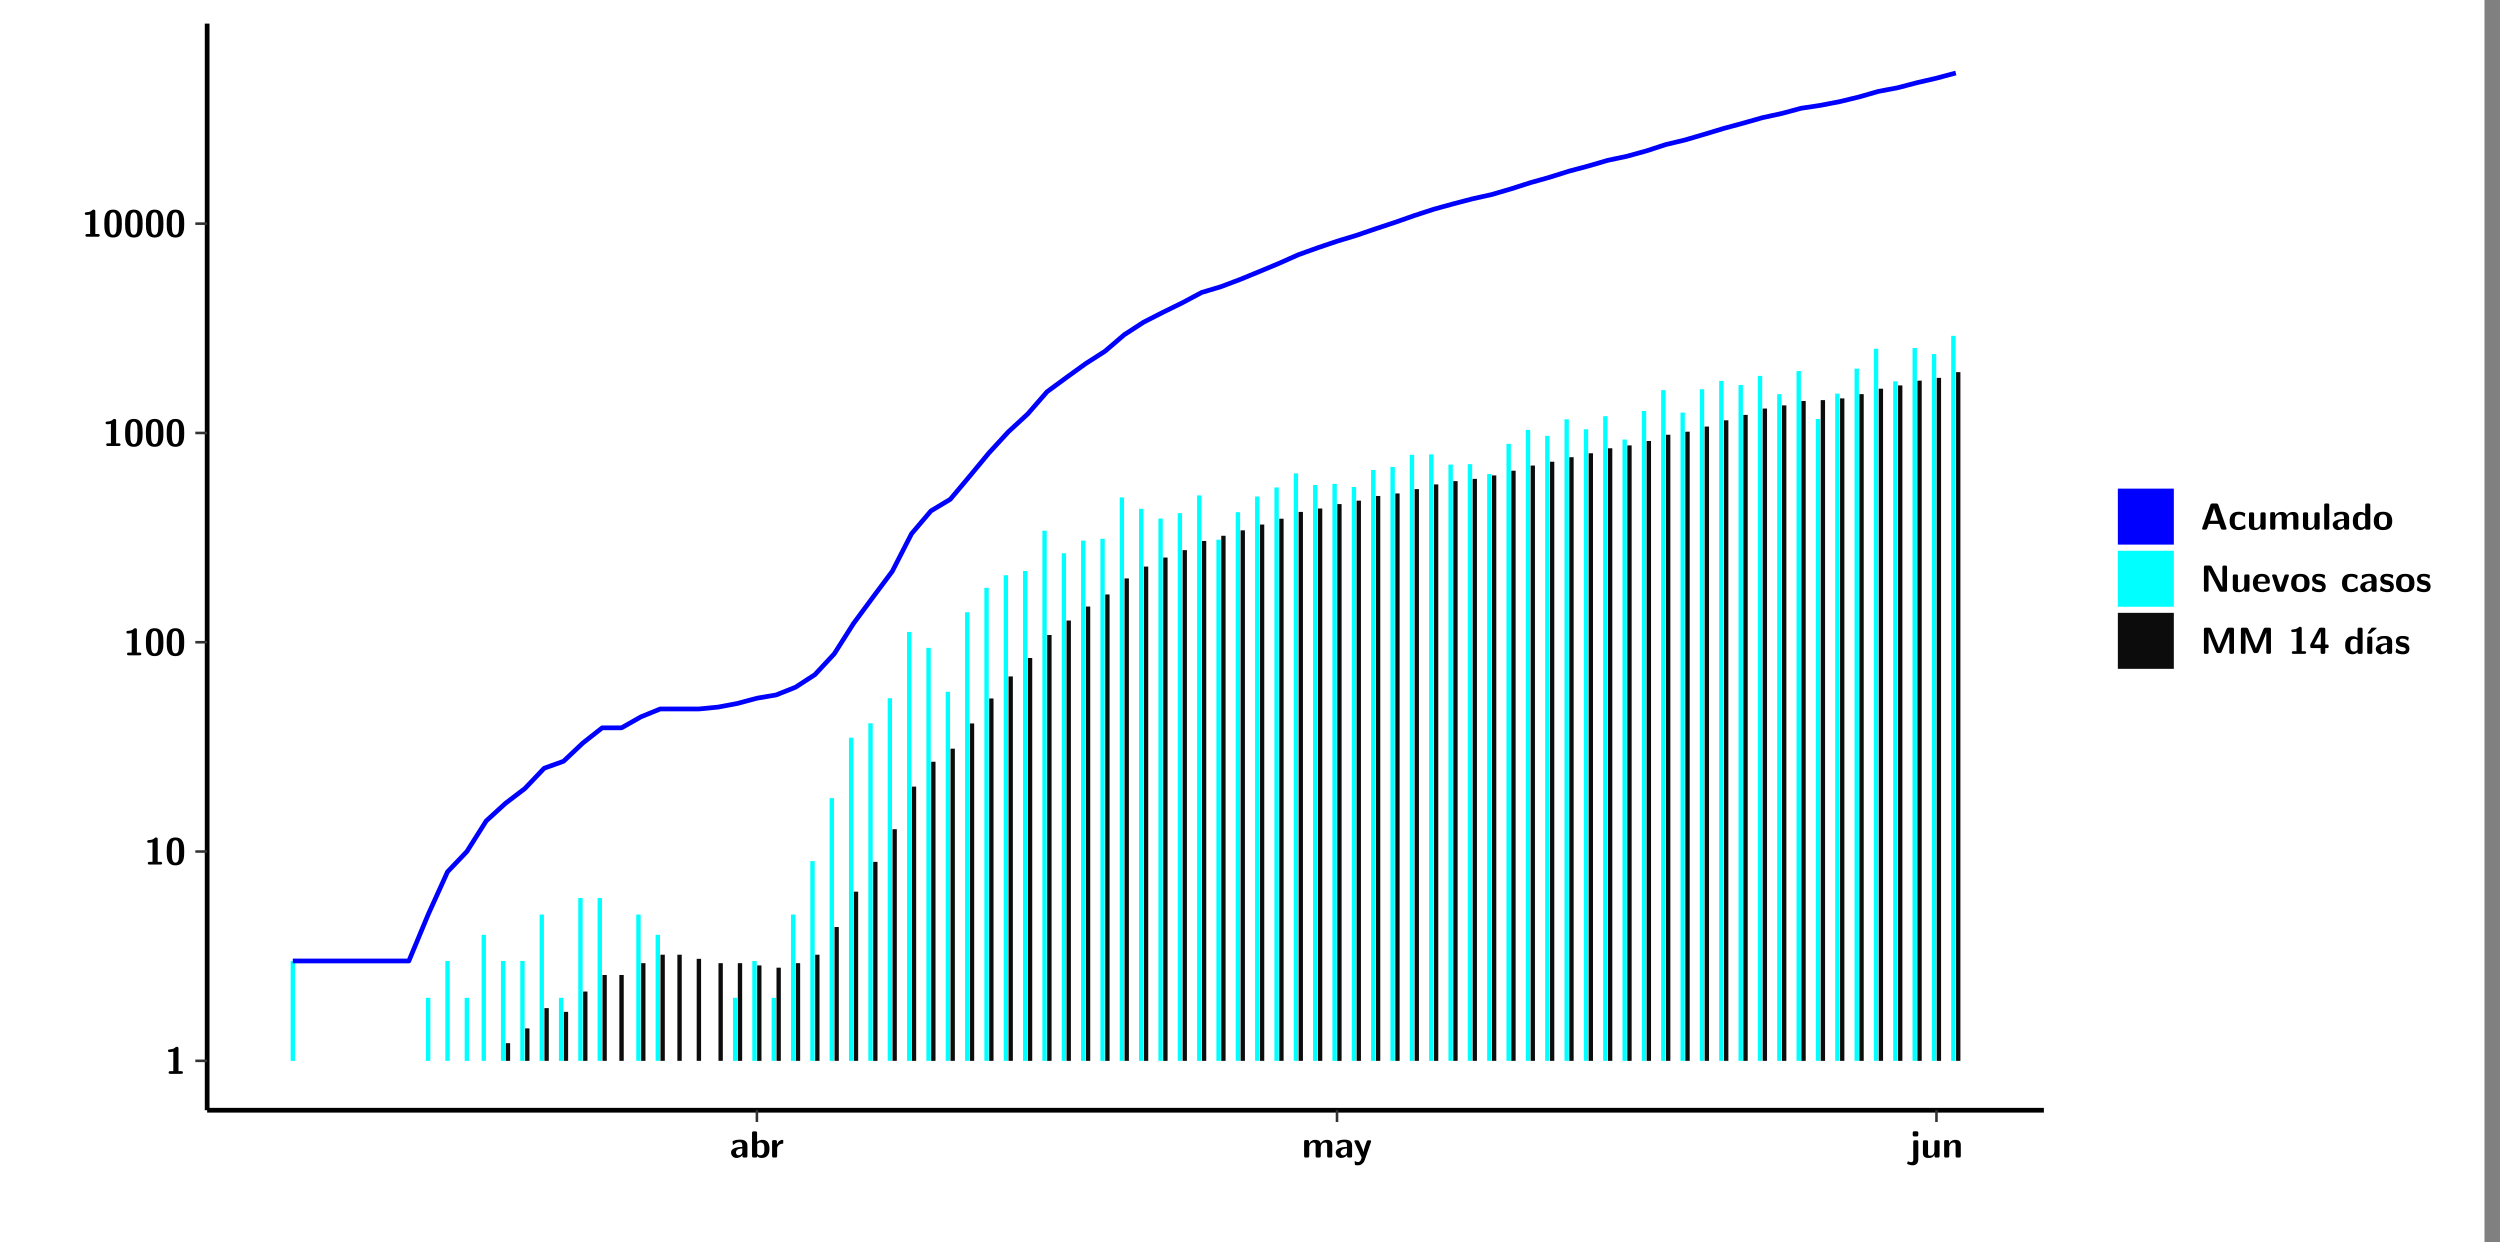 <?xml version="1.0" encoding="UTF-8"?>
<svg xmlns="http://www.w3.org/2000/svg" xmlns:xlink="http://www.w3.org/1999/xlink" width="579.653pt" height="288pt" viewBox="0 0 579.653 288" version="1.1">
<rect x="0" y="0" width="579.653" height="288" fill="#808080" stroke="none"/>
<defs>
<g>
<symbol overflow="visible" id="glyph0-0">
<path style="stroke:none;" d=""/>
</symbol>
<symbol overflow="visible" id="glyph0-1">
<path style="stroke:none;" d="M 3.109 -5.859 C 3.109 -6.016 3.109 -6.281 2.719 -6.281 C 2.547 -6.281 2.516 -6.266 2.406 -6.156 C 2.25 -6.016 1.922 -5.688 1.047 -5.672 C 0.891 -5.672 0.672 -5.609 0.672 -5.359 C 0.672 -5.047 0.969 -5.047 1.094 -5.047 C 1.344 -5.047 1.656 -5.078 1.906 -5.156 L 1.906 -0.625 L 1.234 -0.625 C 1.109 -0.625 0.812 -0.625 0.812 -0.312 C 0.812 0 1.109 0 1.234 0 L 3.719 0 C 3.828 0 4.141 0 4.141 -0.312 C 4.141 -0.625 3.828 -0.625 3.719 -0.625 L 3.109 -0.625 Z M 3.109 -5.859 "/>
</symbol>
<symbol overflow="visible" id="glyph0-2">
<path style="stroke:none;" d="M 4.438 -3 C 4.438 -4.203 4.438 -6.281 2.406 -6.281 C 0.375 -6.281 0.375 -4.219 0.375 -3 C 0.375 -1.812 0.375 0.188 2.406 0.188 C 4.438 0.188 4.438 -1.781 4.438 -3 Z M 2.406 -0.438 C 1.75 -0.438 1.656 -1.25 1.625 -1.484 C 1.562 -1.953 1.562 -2.766 1.562 -3.125 C 1.562 -3.641 1.562 -4.203 1.625 -4.641 C 1.641 -4.875 1.734 -5.641 2.406 -5.641 C 3.047 -5.641 3.156 -4.906 3.188 -4.734 C 3.25 -4.281 3.25 -3.594 3.25 -3.125 C 3.25 -2.625 3.25 -1.953 3.188 -1.469 C 3.156 -1.234 3.062 -0.438 2.406 -0.438 Z M 2.406 -0.438 "/>
</symbol>
<symbol overflow="visible" id="glyph0-3">
<path style="stroke:none;" d="M 4.062 -2.766 C 4.062 -4.156 2.734 -4.156 2.297 -4.156 C 1.891 -4.156 1.453 -4.125 0.859 -3.891 C 0.672 -3.797 0.625 -3.781 0.625 -3.688 C 0.625 -3.625 0.688 -3.109 0.688 -3.047 C 0.703 -2.984 0.75 -2.938 0.812 -2.938 C 0.844 -2.938 0.875 -2.969 0.906 -3 C 1.281 -3.391 1.719 -3.578 2.266 -3.578 C 2.734 -3.578 2.875 -3.297 2.875 -2.781 L 2.875 -2.469 C 2.562 -2.469 0.266 -2.453 0.266 -1.172 C 0.266 -0.547 0.766 0.094 1.531 0.094 C 1.828 0.094 2.484 0.016 2.906 -0.594 L 2.906 -0.422 C 2.906 -0.141 2.969 0 3.328 0 L 3.641 0 C 3.984 0 4.062 -0.109 4.062 -0.422 Z M 2.875 -1.344 C 2.875 -0.531 2.047 -0.531 2.016 -0.531 C 1.641 -0.531 1.406 -0.844 1.406 -1.188 C 1.406 -2.047 2.625 -2.109 2.875 -2.109 Z M 2.875 -1.344 "/>
</symbol>
<symbol overflow="visible" id="glyph0-4">
<path style="stroke:none;" d="M 1.703 -5.656 C 1.703 -5.938 1.641 -6.078 1.281 -6.078 L 0.953 -6.078 C 0.641 -6.078 0.531 -5.984 0.531 -5.656 L 0.531 -0.422 C 0.531 -0.109 0.625 0 0.953 0 L 1.312 0 C 1.453 0 1.719 0 1.734 -0.344 C 2.125 0.094 2.578 0.094 2.719 0.094 C 4.578 0.094 4.578 -1.594 4.578 -2.031 C 4.578 -2.453 4.578 -4.109 2.938 -4.109 C 2.219 -4.109 1.781 -3.703 1.703 -3.625 Z M 1.734 -3.172 C 1.844 -3.281 2.109 -3.484 2.5 -3.484 C 3.391 -3.484 3.391 -2.672 3.391 -2.016 C 3.391 -1.375 3.391 -0.531 2.406 -0.531 C 2.047 -0.531 1.828 -0.75 1.734 -0.875 Z M 1.734 -3.172 "/>
</symbol>
<symbol overflow="visible" id="glyph0-5">
<path style="stroke:none;" d="M 1.703 -2.016 C 1.703 -2.844 2.391 -3.188 2.938 -3.219 C 3.109 -3.234 3.125 -3.234 3.125 -3.469 L 3.125 -3.875 C 3.125 -4.047 3.125 -4.109 2.969 -4.109 C 2.719 -4.109 2.078 -4.031 1.672 -3.078 L 1.656 -3.078 L 1.656 -3.641 C 1.656 -3.922 1.594 -4.062 1.234 -4.062 L 0.953 -4.062 C 0.641 -4.062 0.531 -3.969 0.531 -3.641 L 0.531 -0.422 C 0.531 -0.109 0.625 0 0.953 0 L 1.281 0 C 1.609 0 1.703 -0.109 1.703 -0.422 Z M 1.703 -2.016 "/>
</symbol>
<symbol overflow="visible" id="glyph0-6">
<path style="stroke:none;" d="M 7.062 -2.844 C 7.062 -3.75 6.672 -4.109 5.781 -4.109 C 5.156 -4.109 4.688 -3.828 4.359 -3.25 C 4.219 -4.078 3.484 -4.109 3.109 -4.109 C 2.938 -4.109 2.578 -4.109 2.188 -3.828 C 1.906 -3.625 1.734 -3.344 1.672 -3.203 L 1.672 -3.641 C 1.672 -3.922 1.609 -4.062 1.25 -4.062 L 0.953 -4.062 C 0.625 -4.062 0.531 -3.969 0.531 -3.641 L 0.531 -0.422 C 0.531 -0.109 0.625 0 0.953 0 L 1.297 0 C 1.625 0 1.719 -0.109 1.719 -0.422 L 1.719 -2.359 C 1.719 -3.141 2.25 -3.484 2.688 -3.484 C 3.109 -3.484 3.203 -3.297 3.203 -2.828 L 3.203 -0.422 C 3.203 -0.109 3.297 0 3.625 0 L 3.969 0 C 4.297 0 4.391 -0.109 4.391 -0.422 L 4.391 -2.359 C 4.391 -3.141 4.922 -3.484 5.359 -3.484 C 5.781 -3.484 5.875 -3.297 5.875 -2.828 L 5.875 -0.422 C 5.875 -0.109 5.969 0 6.297 0 L 6.641 0 C 6.984 0 7.062 -0.109 7.062 -0.422 Z M 7.062 -2.844 "/>
</symbol>
<symbol overflow="visible" id="glyph0-7">
<path style="stroke:none;" d="M 4.109 -3.609 C 4.141 -3.719 4.141 -3.734 4.141 -3.781 C 4.141 -4.016 3.906 -4.016 3.797 -4.016 L 3.609 -4.016 C 3.469 -4.016 3.266 -4.016 3.141 -3.812 C 3.109 -3.766 2.406 -1.828 2.359 -1.25 L 2.344 -1.25 C 2.312 -1.672 1.953 -2.484 1.562 -3.328 C 1.328 -3.891 1.266 -4.016 0.828 -4.016 L 0.594 -4.016 C 0.469 -4.016 0.25 -4.016 0.25 -3.781 C 0.25 -3.75 0.281 -3.688 0.297 -3.641 L 1.953 0 C 1.891 0.188 1.859 0.281 1.828 0.375 C 1.734 0.656 1.578 1.047 1.109 1.047 C 0.812 1.047 0.609 0.922 0.516 0.875 C 0.469 0.844 0.453 0.828 0.422 0.828 C 0.391 0.828 0.312 0.859 0.312 0.969 C 0.312 1.031 0.375 1.641 0.391 1.672 C 0.469 1.781 0.953 1.797 1.094 1.797 C 2.172 1.797 2.609 0.766 2.672 0.547 Z M 4.109 -3.609 "/>
</symbol>
<symbol overflow="visible" id="glyph0-8">
<path style="stroke:none;" d="M 1.969 -5.672 C 1.969 -5.953 1.906 -6.094 1.547 -6.094 L 1.094 -6.094 C 0.766 -6.094 0.672 -5.984 0.672 -5.672 L 0.672 -5.312 C 0.672 -5.031 0.734 -4.891 1.094 -4.891 L 1.547 -4.891 C 1.875 -4.891 1.969 -5 1.969 -5.312 Z M 0.797 0.484 C 0.797 0.703 0.797 1.062 0.25 1.062 C 0.156 1.062 -0.094 1.031 -0.266 0.922 C -0.359 0.875 -0.375 0.875 -0.406 0.875 C -0.484 0.875 -0.5 0.922 -0.547 1.094 C -0.609 1.281 -0.625 1.359 -0.625 1.391 C -0.625 1.547 0.109 1.797 0.656 1.797 C 1.625 1.797 1.969 1.141 1.969 0.281 L 1.969 -3.594 C 1.969 -3.875 1.906 -4.016 1.547 -4.016 L 1.219 -4.016 C 0.891 -4.016 0.797 -3.906 0.797 -3.594 Z M 0.797 0.484 "/>
</symbol>
<symbol overflow="visible" id="glyph0-9">
<path style="stroke:none;" d="M 4.391 -3.594 C 4.391 -3.875 4.328 -4.016 3.969 -4.016 L 3.609 -4.016 C 3.281 -4.016 3.188 -3.906 3.188 -3.594 L 3.188 -1.516 C 3.188 -0.938 2.891 -0.438 2.266 -0.438 C 1.766 -0.438 1.719 -0.562 1.719 -1.031 L 1.719 -3.594 C 1.719 -3.875 1.656 -4.016 1.297 -4.016 L 0.953 -4.016 C 0.625 -4.016 0.531 -3.922 0.531 -3.594 L 0.531 -1.109 C 0.531 -0.172 1.031 0.094 1.953 0.094 C 2.188 0.094 2.812 0.094 3.219 -0.656 L 3.219 -0.422 C 3.219 -0.141 3.281 0 3.641 0 L 3.969 0 C 4.297 0 4.391 -0.109 4.391 -0.422 Z M 4.391 -3.594 "/>
</symbol>
<symbol overflow="visible" id="glyph0-10">
<path style="stroke:none;" d="M 4.391 -2.844 C 4.391 -3.75 4 -4.109 3.109 -4.109 C 2.188 -4.109 1.781 -3.438 1.672 -3.203 L 1.672 -3.641 C 1.672 -3.922 1.609 -4.062 1.25 -4.062 L 0.953 -4.062 C 0.625 -4.062 0.531 -3.969 0.531 -3.641 L 0.531 -0.422 C 0.531 -0.109 0.625 0 0.953 0 L 1.297 0 C 1.625 0 1.719 -0.109 1.719 -0.422 L 1.719 -2.359 C 1.719 -3.125 2.219 -3.484 2.688 -3.484 C 3.109 -3.484 3.188 -3.281 3.188 -2.828 L 3.188 -0.422 C 3.188 -0.141 3.25 0 3.609 0 L 3.969 0 C 4.297 0 4.391 -0.109 4.391 -0.422 Z M 4.391 -2.844 "/>
</symbol>
<symbol overflow="visible" id="glyph0-11">
<path style="stroke:none;" d="M 4.156 -5.703 C 4.031 -6.078 3.766 -6.078 3.594 -6.078 L 2.828 -6.078 C 2.641 -6.078 2.391 -6.078 2.266 -5.703 L 0.406 -0.406 C 0.375 -0.297 0.375 -0.281 0.375 -0.234 C 0.375 0 0.594 0 0.703 0 L 1.031 0 C 1.188 0 1.453 0 1.578 -0.344 L 1.922 -1.328 L 4.344 -1.328 L 4.641 -0.484 C 4.75 -0.172 4.812 0 5.234 0 L 5.703 0 C 5.828 0 6.047 0 6.047 -0.234 C 6.047 -0.281 6.047 -0.297 6 -0.406 Z M 2.812 -3.938 C 2.938 -4.328 3.062 -4.656 3.125 -4.969 L 3.141 -4.969 C 3.188 -4.766 3.188 -4.75 3.25 -4.547 L 4.078 -2.078 L 2.188 -2.078 Z M 2.812 -3.938 "/>
</symbol>
<symbol overflow="visible" id="glyph0-12">
<path style="stroke:none;" d="M 4 -0.438 C 4 -0.531 3.969 -0.938 3.953 -1.047 C 3.953 -1.078 3.938 -1.172 3.844 -1.172 C 3.812 -1.172 3.797 -1.172 3.703 -1.078 C 3.562 -0.953 3.141 -0.594 2.422 -0.594 C 1.516 -0.594 1.516 -1.469 1.516 -2.031 C 1.516 -2.75 1.562 -3.484 2.453 -3.484 C 3.031 -3.484 3.266 -3.344 3.578 -3.078 C 3.688 -2.984 3.703 -2.984 3.734 -2.984 C 3.828 -2.984 3.844 -3.062 3.844 -3.094 C 3.859 -3.172 3.953 -3.656 3.953 -3.703 C 3.953 -3.781 3.891 -3.812 3.75 -3.891 C 3.328 -4.078 3.062 -4.156 2.453 -4.156 C 1.141 -4.156 0.328 -3.547 0.328 -2.016 C 0.328 -0.562 1.078 0.094 2.406 0.094 C 2.641 0.094 3.172 0.094 3.75 -0.203 C 4 -0.344 4 -0.344 4 -0.438 Z M 4 -0.438 "/>
</symbol>
<symbol overflow="visible" id="glyph0-13">
<path style="stroke:none;" d="M 1.703 -5.656 C 1.703 -5.938 1.641 -6.078 1.281 -6.078 L 0.953 -6.078 C 0.641 -6.078 0.531 -5.984 0.531 -5.656 L 0.531 -0.422 C 0.531 -0.109 0.625 0 0.953 0 L 1.281 0 C 1.609 0 1.703 -0.109 1.703 -0.422 Z M 1.703 -5.656 "/>
</symbol>
<symbol overflow="visible" id="glyph0-14">
<path style="stroke:none;" d="M 4.375 -5.656 C 4.375 -5.938 4.312 -6.078 3.953 -6.078 L 3.625 -6.078 C 3.297 -6.078 3.203 -5.969 3.203 -5.656 L 3.203 -3.672 C 2.812 -4.047 2.375 -4.109 2.109 -4.109 C 0.328 -4.109 0.328 -2.422 0.328 -2 C 0.328 -1.594 0.328 0.094 2.062 0.094 C 2.422 0.094 2.812 -0.016 3.188 -0.406 C 3.188 -0.094 3.297 0 3.609 0 L 3.953 0 C 4.281 0 4.375 -0.109 4.375 -0.422 Z M 3.188 -1.094 C 3.188 -0.953 3.188 -0.875 2.922 -0.688 C 2.703 -0.547 2.5 -0.531 2.406 -0.531 C 1.516 -0.531 1.516 -1.344 1.516 -2 C 1.516 -2.656 1.516 -3.484 2.5 -3.484 C 2.75 -3.484 2.984 -3.391 3.188 -3.203 Z M 3.188 -1.094 "/>
</symbol>
<symbol overflow="visible" id="glyph0-15">
<path style="stroke:none;" d="M 4.547 -1.969 C 4.547 -3.406 3.844 -4.156 2.406 -4.156 C 0.953 -4.156 0.266 -3.391 0.266 -1.969 C 0.266 -0.547 1.031 0.094 2.406 0.094 C 3.781 0.094 4.547 -0.531 4.547 -1.969 Z M 2.406 -0.594 C 1.469 -0.594 1.469 -1.375 1.469 -2.078 C 1.469 -2.75 1.469 -3.531 2.406 -3.531 C 3.344 -3.531 3.344 -2.766 3.344 -2.078 C 3.344 -1.391 3.344 -0.594 2.406 -0.594 Z M 2.406 -0.594 "/>
</symbol>
<symbol overflow="visible" id="glyph0-16">
<path style="stroke:none;" d="M 2.656 -5.734 C 2.469 -6.078 2.203 -6.078 2.031 -6.078 L 1.219 -6.078 C 0.906 -6.078 0.797 -5.984 0.797 -5.656 L 0.797 -0.422 C 0.797 -0.109 0.891 0 1.219 0 L 1.453 0 C 1.781 0 1.875 -0.109 1.875 -0.422 L 1.875 -5.016 L 1.891 -5.016 L 4.297 -0.344 C 4.484 0 4.75 0 4.922 0 L 5.734 0 C 6.062 0 6.156 -0.109 6.156 -0.422 L 6.156 -5.656 C 6.156 -5.938 6.094 -6.078 5.734 -6.078 L 5.5 -6.078 C 5.156 -6.078 5.078 -5.969 5.078 -5.656 L 5.078 -1.062 L 5.062 -1.062 Z M 2.656 -5.734 "/>
</symbol>
<symbol overflow="visible" id="glyph0-17">
<path style="stroke:none;" d="M 3.781 -1.875 C 3.984 -1.875 4.203 -1.891 4.203 -2.281 C 4.203 -3.406 3.672 -4.156 2.359 -4.156 C 0.969 -4.156 0.266 -3.375 0.266 -2.047 C 0.266 -0.609 1.109 0.094 2.484 0.094 C 2.812 0.094 3.312 0.047 3.891 -0.234 C 4.078 -0.328 4.141 -0.359 4.141 -0.469 C 4.141 -0.531 4.125 -0.781 4.109 -0.844 C 4.078 -1.125 4.062 -1.125 3.984 -1.125 C 3.953 -1.125 3.938 -1.125 3.844 -1.047 C 3.328 -0.594 2.797 -0.531 2.516 -0.531 C 1.531 -0.531 1.422 -1.312 1.391 -1.875 Z M 1.406 -2.344 C 1.422 -2.875 1.609 -3.531 2.359 -3.531 C 3.062 -3.531 3.203 -3.031 3.219 -2.344 Z M 1.406 -2.344 "/>
</symbol>
<symbol overflow="visible" id="glyph0-18">
<path style="stroke:none;" d="M 4.109 -3.609 C 4.141 -3.719 4.141 -3.75 4.141 -3.766 C 4.141 -4.016 3.922 -4.016 3.797 -4.016 L 3.609 -4.016 C 3.25 -4.016 3.141 -3.891 3.062 -3.641 L 2.203 -0.984 L 1.328 -3.641 C 1.266 -3.828 1.203 -4.016 0.781 -4.016 L 0.578 -4.016 C 0.453 -4.016 0.234 -4.016 0.234 -3.766 C 0.234 -3.75 0.234 -3.719 0.266 -3.609 L 1.312 -0.375 C 1.438 0 1.703 0 1.859 0 L 2.5 0 C 2.672 0 2.938 0 3.062 -0.375 Z M 4.109 -3.609 "/>
</symbol>
<symbol overflow="visible" id="glyph0-19">
<path style="stroke:none;" d="M 3.469 -1.234 C 3.469 -1.734 3.203 -2.031 3.047 -2.172 C 2.703 -2.484 2.391 -2.547 2.031 -2.609 C 1.547 -2.703 1.188 -2.766 1.188 -3.109 C 1.188 -3.469 1.484 -3.547 1.828 -3.547 C 2.406 -3.547 2.719 -3.328 2.953 -3.125 C 3.047 -3.047 3.062 -3.047 3.094 -3.047 C 3.188 -3.047 3.203 -3.125 3.203 -3.156 C 3.219 -3.219 3.312 -3.719 3.312 -3.766 C 3.312 -3.906 2.844 -4.031 2.75 -4.062 C 2.406 -4.156 2.125 -4.156 1.891 -4.156 C 1.5 -4.156 0.328 -4.156 0.328 -2.906 C 0.328 -2.484 0.516 -2.219 0.75 -2 C 1.062 -1.734 1.406 -1.672 1.906 -1.562 C 2.156 -1.531 2.609 -1.453 2.609 -1.062 C 2.609 -0.656 2.266 -0.594 1.922 -0.594 C 1.531 -0.594 1.047 -0.703 0.625 -1.188 C 0.594 -1.234 0.562 -1.266 0.516 -1.266 C 0.422 -1.266 0.406 -1.188 0.391 -1.125 C 0.375 -1.016 0.266 -0.516 0.266 -0.422 C 0.266 -0.266 0.922 -0.062 0.922 -0.047 C 1.406 0.094 1.766 0.094 1.922 0.094 C 2.359 0.094 3.469 0.062 3.469 -1.234 Z M 3.469 -1.234 "/>
</symbol>
<symbol overflow="visible" id="glyph0-20">
<path style="stroke:none;" d="M 4.859 -2.859 C 4.688 -2.422 4.359 -1.609 4.281 -1.312 C 4.203 -1.625 3.844 -2.484 3.656 -2.953 L 2.531 -5.719 C 2.391 -6.078 2.109 -6.078 1.953 -6.078 L 1.219 -6.078 C 0.906 -6.078 0.797 -5.984 0.797 -5.656 L 0.797 -0.422 C 0.797 -0.109 0.891 0 1.219 0 L 1.453 0 C 1.781 0 1.875 -0.109 1.875 -0.422 L 1.875 -4.953 L 1.891 -4.953 C 1.984 -4.562 2.375 -3.578 2.578 -3.062 L 3.609 -0.562 C 3.766 -0.188 3.969 -0.188 4.266 -0.188 C 4.562 -0.188 4.781 -0.188 4.938 -0.562 L 6.062 -3.328 C 6.141 -3.531 6.625 -4.719 6.672 -4.953 L 6.688 -4.953 L 6.688 -0.422 C 6.688 -0.141 6.75 0 7.109 0 L 7.344 0 C 7.672 0 7.766 -0.109 7.766 -0.422 L 7.766 -5.656 C 7.766 -5.938 7.703 -6.078 7.344 -6.078 L 6.609 -6.078 C 6.391 -6.078 6.172 -6.062 6.016 -5.703 Z M 4.859 -2.859 "/>
</symbol>
<symbol overflow="visible" id="glyph0-21">
<path style="stroke:none;" d="M 0.344 -2.297 C 0.266 -2.172 0.266 -2.141 0.266 -1.984 L 0.266 -1.766 C 0.266 -1.484 0.328 -1.344 0.688 -1.344 L 2.672 -1.344 L 2.672 -0.422 C 2.672 -0.141 2.719 0 3.078 0 L 3.328 0 C 3.656 0 3.75 -0.109 3.75 -0.422 L 3.75 -1.344 L 4.125 -1.344 C 4.391 -1.344 4.547 -1.406 4.547 -1.75 C 4.547 -2.078 4.422 -2.172 4.125 -2.172 L 3.75 -2.172 L 3.75 -5.656 C 3.75 -5.984 3.656 -6.078 3.328 -6.078 L 2.688 -6.078 C 2.531 -6.078 2.391 -6.078 2.281 -5.875 Z M 1.188 -2.172 C 2.578 -4.75 2.672 -5.016 2.703 -5.156 L 2.719 -5.156 L 2.719 -2.172 Z M 1.188 -2.172 "/>
</symbol>
<symbol overflow="visible" id="glyph0-22">
<path style="stroke:none;" d="M 3.906 -5.844 C 3.953 -5.875 4 -5.922 4 -5.969 C 4 -6.078 3.906 -6.078 3.766 -6.078 L 3.047 -6.078 C 2.875 -6.078 2.859 -6.078 2.781 -5.984 L 2.031 -4.953 C 1.953 -4.859 1.953 -4.844 1.953 -4.828 C 1.953 -4.703 2.047 -4.703 2.188 -4.703 L 2.516 -4.703 Z M 3.906 -5.844 "/>
</symbol>
<symbol overflow="visible" id="glyph0-23">
<path style="stroke:none;" d="M 1.703 -3.594 C 1.703 -3.875 1.641 -4.016 1.281 -4.016 L 0.953 -4.016 C 0.641 -4.016 0.531 -3.922 0.531 -3.594 L 0.531 -0.422 C 0.531 -0.109 0.625 0 0.953 0 L 1.281 0 C 1.609 0 1.703 -0.109 1.703 -0.422 Z M 1.703 -3.594 "/>
</symbol>
</g>
<clipPath id="clip1">
  <path d="M 0 0 L 576.008 0 L 576.008 288 L 0 288 Z M 0 0 "/>
</clipPath>
<clipPath id="clip2">
  <path d="M 48.031 5.477 L 473.898 5.477 L 473.898 257.414 L 48.031 257.414 Z M 48.031 5.477 "/>
</clipPath>
</defs>
<g id="surface1">
<g clip-path="url(#clip1)" clip-rule="nonzero">
<path style="fill-rule:nonzero;fill:rgb(100%,100%,100%);fill-opacity:1;stroke-width:0.598;stroke-linecap:round;stroke-linejoin:round;stroke:rgb(100%,100%,100%);stroke-opacity:1;stroke-miterlimit:10;" d="M 0 0 L 0 288.004 L 576.008 288.004 L 576.008 0 Z M 0 0 " transform="matrix(1,0,0,-1,0,288)"/>
</g>
<g clip-path="url(#clip2)" clip-rule="nonzero">
<path style=" stroke:none;fill-rule:nonzero;fill:rgb(100%,100%,100%);fill-opacity:1;" d="M 48.031 257.414 L 48.031 5.477 L 473.898 5.477 L 473.898 257.414 Z M 48.031 257.414 "/>
</g>
<path style=" stroke:none;fill-rule:nonzero;fill:rgb(0%,100%,100%);fill-opacity:1;" d="M 67.387 245.969 L 67.387 222.812 L 68.395 222.812 L 68.395 245.969 Z M 67.387 245.969 "/>
<path style=" stroke:none;fill-rule:nonzero;fill:rgb(0%,100%,100%);fill-opacity:1;" d="M 98.77 245.969 L 98.77 231.352 L 99.777 231.352 L 99.777 245.969 Z M 98.77 245.969 "/>
<path style=" stroke:none;fill-rule:nonzero;fill:rgb(0%,100%,100%);fill-opacity:1;" d="M 103.254 245.969 L 103.254 222.812 L 104.262 222.812 L 104.262 245.969 Z M 103.254 245.969 "/>
<path style=" stroke:none;fill-rule:nonzero;fill:rgb(0%,100%,100%);fill-opacity:1;" d="M 107.738 245.969 L 107.738 231.352 L 108.742 231.352 L 108.742 245.969 Z M 107.738 245.969 "/>
<path style=" stroke:none;fill-rule:nonzero;fill:rgb(0%,100%,100%);fill-opacity:1;" d="M 111.664 245.969 L 111.664 216.746 L 112.668 216.746 L 112.668 245.969 Z M 111.664 245.969 "/>
<path style=" stroke:none;fill-rule:nonzero;fill:rgb(0%,100%,100%);fill-opacity:1;" d="M 116.145 245.969 L 116.145 222.812 L 117.152 222.812 L 117.152 245.969 Z M 116.145 245.969 "/>
<path style=" stroke:none;fill-rule:nonzero;fill:rgb(4.999%,4.999%,4.999%);fill-opacity:1;" d="M 117.262 245.969 L 117.262 241.871 L 118.277 241.871 L 118.277 245.969 Z M 117.262 245.969 "/>
<path style=" stroke:none;fill-rule:nonzero;fill:rgb(0%,100%,100%);fill-opacity:1;" d="M 120.629 245.969 L 120.629 222.812 L 121.637 222.812 L 121.637 245.969 Z M 120.629 245.969 "/>
<path style=" stroke:none;fill-rule:nonzero;fill:rgb(4.999%,4.999%,4.999%);fill-opacity:1;" d="M 121.746 245.969 L 121.746 238.445 L 122.762 238.445 L 122.762 245.969 Z M 121.746 245.969 "/>
<path style=" stroke:none;fill-rule:nonzero;fill:rgb(0%,100%,100%);fill-opacity:1;" d="M 125.113 245.969 L 125.113 212.043 L 126.117 212.043 L 126.117 245.969 Z M 125.113 245.969 "/>
<path style=" stroke:none;fill-rule:nonzero;fill:rgb(4.999%,4.999%,4.999%);fill-opacity:1;" d="M 126.227 245.969 L 126.227 233.742 L 127.246 233.742 L 127.246 245.969 Z M 126.227 245.969 "/>
<path style=" stroke:none;fill-rule:nonzero;fill:rgb(0%,100%,100%);fill-opacity:1;" d="M 129.594 245.969 L 129.594 231.352 L 130.602 231.352 L 130.602 245.969 Z M 129.594 245.969 "/>
<path style=" stroke:none;fill-rule:nonzero;fill:rgb(4.999%,4.999%,4.999%);fill-opacity:1;" d="M 130.723 245.969 L 130.723 234.609 L 131.727 234.609 L 131.727 245.969 Z M 130.723 245.969 "/>
<path style=" stroke:none;fill-rule:nonzero;fill:rgb(0%,100%,100%);fill-opacity:1;" d="M 134.078 245.969 L 134.078 208.199 L 135.086 208.199 L 135.086 245.969 Z M 134.078 245.969 "/>
<path style=" stroke:none;fill-rule:nonzero;fill:rgb(4.999%,4.999%,4.999%);fill-opacity:1;" d="M 135.203 245.969 L 135.203 229.898 L 136.211 229.898 L 136.211 245.969 Z M 135.203 245.969 "/>
<path style=" stroke:none;fill-rule:nonzero;fill:rgb(0%,100%,100%);fill-opacity:1;" d="M 138.562 245.969 L 138.562 208.199 L 139.57 208.199 L 139.57 245.969 Z M 138.562 245.969 "/>
<path style=" stroke:none;fill-rule:nonzero;fill:rgb(4.999%,4.999%,4.999%);fill-opacity:1;" d="M 139.688 245.969 L 139.688 226.062 L 140.695 226.062 L 140.695 245.969 Z M 139.688 245.969 "/>
<path style=" stroke:none;fill-rule:nonzero;fill:rgb(4.999%,4.999%,4.999%);fill-opacity:1;" d="M 143.602 245.969 L 143.602 226.062 L 144.621 226.062 L 144.621 245.969 Z M 143.602 245.969 "/>
<path style=" stroke:none;fill-rule:nonzero;fill:rgb(0%,100%,100%);fill-opacity:1;" d="M 147.527 245.969 L 147.527 212.043 L 148.535 212.043 L 148.535 245.969 Z M 147.527 245.969 "/>
<path style=" stroke:none;fill-rule:nonzero;fill:rgb(4.999%,4.999%,4.999%);fill-opacity:1;" d="M 148.656 245.969 L 148.656 223.32 L 149.66 223.32 L 149.66 245.969 Z M 148.656 245.969 "/>
<path style=" stroke:none;fill-rule:nonzero;fill:rgb(0%,100%,100%);fill-opacity:1;" d="M 152.012 245.969 L 152.012 216.746 L 153.02 216.746 L 153.02 245.969 Z M 152.012 245.969 "/>
<path style=" stroke:none;fill-rule:nonzero;fill:rgb(4.999%,4.999%,4.999%);fill-opacity:1;" d="M 153.137 245.969 L 153.137 221.359 L 154.145 221.359 L 154.145 245.969 Z M 153.137 245.969 "/>
<path style=" stroke:none;fill-rule:nonzero;fill:rgb(4.999%,4.999%,4.999%);fill-opacity:1;" d="M 157.055 245.969 L 157.055 221.359 L 158.07 221.359 L 158.07 245.969 Z M 157.055 245.969 "/>
<path style=" stroke:none;fill-rule:nonzero;fill:rgb(4.999%,4.999%,4.999%);fill-opacity:1;" d="M 161.535 245.969 L 161.535 222.316 L 162.551 222.316 L 162.551 245.969 Z M 161.535 245.969 "/>
<path style=" stroke:none;fill-rule:nonzero;fill:rgb(4.999%,4.999%,4.999%);fill-opacity:1;" d="M 166.586 245.969 L 166.586 223.32 L 167.594 223.32 L 167.594 245.969 Z M 166.586 245.969 "/>
<path style=" stroke:none;fill-rule:nonzero;fill:rgb(0%,100%,100%);fill-opacity:1;" d="M 169.945 245.969 L 169.945 231.352 L 170.961 231.352 L 170.961 245.969 Z M 169.945 245.969 "/>
<path style=" stroke:none;fill-rule:nonzero;fill:rgb(4.999%,4.999%,4.999%);fill-opacity:1;" d="M 171.07 245.969 L 171.07 223.32 L 172.078 223.32 L 172.078 245.969 Z M 171.07 245.969 "/>
<path style=" stroke:none;fill-rule:nonzero;fill:rgb(0%,100%,100%);fill-opacity:1;" d="M 174.43 245.969 L 174.43 222.812 L 175.445 222.812 L 175.445 245.969 Z M 174.43 245.969 "/>
<path style=" stroke:none;fill-rule:nonzero;fill:rgb(4.999%,4.999%,4.999%);fill-opacity:1;" d="M 175.555 245.969 L 175.555 223.84 L 176.559 223.84 L 176.559 245.969 Z M 175.555 245.969 "/>
<path style=" stroke:none;fill-rule:nonzero;fill:rgb(0%,100%,100%);fill-opacity:1;" d="M 178.91 245.969 L 178.91 231.352 L 179.926 231.352 L 179.926 245.969 Z M 178.91 245.969 "/>
<path style=" stroke:none;fill-rule:nonzero;fill:rgb(4.999%,4.999%,4.999%);fill-opacity:1;" d="M 180.039 245.969 L 180.039 224.367 L 181.043 224.367 L 181.043 245.969 Z M 180.039 245.969 "/>
<path style=" stroke:none;fill-rule:nonzero;fill:rgb(0%,100%,100%);fill-opacity:1;" d="M 183.395 245.969 L 183.395 212.043 L 184.41 212.043 L 184.41 245.969 Z M 183.395 245.969 "/>
<path style=" stroke:none;fill-rule:nonzero;fill:rgb(4.999%,4.999%,4.999%);fill-opacity:1;" d="M 184.52 245.969 L 184.52 223.32 L 185.527 223.32 L 185.527 245.969 Z M 184.52 245.969 "/>
<path style=" stroke:none;fill-rule:nonzero;fill:rgb(0%,100%,100%);fill-opacity:1;" d="M 187.879 245.969 L 187.879 199.66 L 188.895 199.66 L 188.895 245.969 Z M 187.879 245.969 "/>
<path style=" stroke:none;fill-rule:nonzero;fill:rgb(4.999%,4.999%,4.999%);fill-opacity:1;" d="M 189.004 245.969 L 189.004 221.359 L 190.012 221.359 L 190.012 245.969 Z M 189.004 245.969 "/>
<path style=" stroke:none;fill-rule:nonzero;fill:rgb(0%,100%,100%);fill-opacity:1;" d="M 192.359 245.969 L 192.359 185.043 L 193.379 185.043 L 193.379 245.969 Z M 192.359 245.969 "/>
<path style=" stroke:none;fill-rule:nonzero;fill:rgb(4.999%,4.999%,4.999%);fill-opacity:1;" d="M 193.488 245.969 L 193.488 214.941 L 194.492 214.941 L 194.492 245.969 Z M 193.488 245.969 "/>
<path style=" stroke:none;fill-rule:nonzero;fill:rgb(0%,100%,100%);fill-opacity:1;" d="M 196.844 245.969 L 196.844 171.039 L 197.859 171.039 L 197.859 245.969 Z M 196.844 245.969 "/>
<path style=" stroke:none;fill-rule:nonzero;fill:rgb(4.999%,4.999%,4.999%);fill-opacity:1;" d="M 197.969 245.969 L 197.969 206.742 L 198.977 206.742 L 198.977 245.969 Z M 197.969 245.969 "/>
<path style=" stroke:none;fill-rule:nonzero;fill:rgb(0%,100%,100%);fill-opacity:1;" d="M 201.336 245.969 L 201.336 167.699 L 202.344 167.699 L 202.344 245.969 Z M 201.336 245.969 "/>
<path style=" stroke:none;fill-rule:nonzero;fill:rgb(4.999%,4.999%,4.999%);fill-opacity:1;" d="M 202.453 245.969 L 202.453 199.828 L 203.461 199.828 L 203.461 245.969 Z M 202.453 245.969 "/>
<path style=" stroke:none;fill-rule:nonzero;fill:rgb(0%,100%,100%);fill-opacity:1;" d="M 205.82 245.969 L 205.82 161.891 L 206.828 161.891 L 206.828 245.969 Z M 205.82 245.969 "/>
<path style=" stroke:none;fill-rule:nonzero;fill:rgb(4.999%,4.999%,4.999%);fill-opacity:1;" d="M 206.938 245.969 L 206.938 192.258 L 207.941 192.258 L 207.941 245.969 Z M 206.938 245.969 "/>
<path style=" stroke:none;fill-rule:nonzero;fill:rgb(0%,100%,100%);fill-opacity:1;" d="M 210.305 245.969 L 210.305 146.52 L 211.309 146.52 L 211.309 245.969 Z M 210.305 245.969 "/>
<path style=" stroke:none;fill-rule:nonzero;fill:rgb(4.999%,4.999%,4.999%);fill-opacity:1;" d="M 211.418 245.969 L 211.418 182.383 L 212.426 182.383 L 212.426 245.969 Z M 211.418 245.969 "/>
<path style=" stroke:none;fill-rule:nonzero;fill:rgb(0%,100%,100%);fill-opacity:1;" d="M 214.789 245.969 L 214.789 150.215 L 215.793 150.215 L 215.793 245.969 Z M 214.789 245.969 "/>
<path style=" stroke:none;fill-rule:nonzero;fill:rgb(4.999%,4.999%,4.999%);fill-opacity:1;" d="M 215.902 245.969 L 215.902 176.617 L 216.91 176.617 L 216.91 245.969 Z M 215.902 245.969 "/>
<path style=" stroke:none;fill-rule:nonzero;fill:rgb(0%,100%,100%);fill-opacity:1;" d="M 219.27 245.969 L 219.27 160.387 L 220.277 160.387 L 220.277 245.969 Z M 219.27 245.969 "/>
<path style=" stroke:none;fill-rule:nonzero;fill:rgb(4.999%,4.999%,4.999%);fill-opacity:1;" d="M 220.387 245.969 L 220.387 173.586 L 221.395 173.586 L 221.395 245.969 Z M 220.387 245.969 "/>
<path style=" stroke:none;fill-rule:nonzero;fill:rgb(0%,100%,100%);fill-opacity:1;" d="M 223.754 245.969 L 223.754 141.965 L 224.762 141.965 L 224.762 245.969 Z M 223.754 245.969 "/>
<path style=" stroke:none;fill-rule:nonzero;fill:rgb(4.999%,4.999%,4.999%);fill-opacity:1;" d="M 224.871 245.969 L 224.871 167.738 L 225.875 167.738 L 225.875 245.969 Z M 224.871 245.969 "/>
<path style=" stroke:none;fill-rule:nonzero;fill:rgb(0%,100%,100%);fill-opacity:1;" d="M 228.238 245.969 L 228.238 136.285 L 229.242 136.285 L 229.242 245.969 Z M 228.238 245.969 "/>
<path style=" stroke:none;fill-rule:nonzero;fill:rgb(4.999%,4.999%,4.999%);fill-opacity:1;" d="M 229.352 245.969 L 229.352 161.949 L 230.359 161.949 L 230.359 245.969 Z M 229.352 245.969 "/>
<path style=" stroke:none;fill-rule:nonzero;fill:rgb(0%,100%,100%);fill-opacity:1;" d="M 232.719 245.969 L 232.719 133.379 L 233.727 133.379 L 233.727 245.969 Z M 232.719 245.969 "/>
<path style=" stroke:none;fill-rule:nonzero;fill:rgb(4.999%,4.999%,4.999%);fill-opacity:1;" d="M 233.836 245.969 L 233.836 156.84 L 234.844 156.84 L 234.844 245.969 Z M 233.836 245.969 "/>
<path style=" stroke:none;fill-rule:nonzero;fill:rgb(0%,100%,100%);fill-opacity:1;" d="M 237.203 245.969 L 237.203 132.391 L 238.211 132.391 L 238.211 245.969 Z M 237.203 245.969 "/>
<path style=" stroke:none;fill-rule:nonzero;fill:rgb(4.999%,4.999%,4.999%);fill-opacity:1;" d="M 238.32 245.969 L 238.32 152.566 L 239.336 152.566 L 239.336 245.969 Z M 238.32 245.969 "/>
<path style=" stroke:none;fill-rule:nonzero;fill:rgb(0%,100%,100%);fill-opacity:1;" d="M 241.688 245.969 L 241.688 123.055 L 242.691 123.055 L 242.691 245.969 Z M 241.688 245.969 "/>
<path style=" stroke:none;fill-rule:nonzero;fill:rgb(4.999%,4.999%,4.999%);fill-opacity:1;" d="M 242.801 245.969 L 242.801 147.234 L 243.82 147.234 L 243.82 245.969 Z M 242.801 245.969 "/>
<path style=" stroke:none;fill-rule:nonzero;fill:rgb(0%,100%,100%);fill-opacity:1;" d="M 246.172 245.969 L 246.172 128.285 L 247.176 128.285 L 247.176 245.969 Z M 246.172 245.969 "/>
<path style=" stroke:none;fill-rule:nonzero;fill:rgb(4.999%,4.999%,4.999%);fill-opacity:1;" d="M 247.285 245.969 L 247.285 143.879 L 248.301 143.879 L 248.301 245.969 Z M 247.285 245.969 "/>
<path style=" stroke:none;fill-rule:nonzero;fill:rgb(0%,100%,100%);fill-opacity:1;" d="M 250.652 245.969 L 250.652 125.336 L 251.66 125.336 L 251.66 245.969 Z M 250.652 245.969 "/>
<path style=" stroke:none;fill-rule:nonzero;fill:rgb(4.999%,4.999%,4.999%);fill-opacity:1;" d="M 251.77 245.969 L 251.77 140.629 L 252.785 140.629 L 252.785 245.969 Z M 251.77 245.969 "/>
<path style=" stroke:none;fill-rule:nonzero;fill:rgb(0%,100%,100%);fill-opacity:1;" d="M 255.137 245.969 L 255.137 124.93 L 256.145 124.93 L 256.145 245.969 Z M 255.137 245.969 "/>
<path style=" stroke:none;fill-rule:nonzero;fill:rgb(4.999%,4.999%,4.999%);fill-opacity:1;" d="M 256.254 245.969 L 256.254 137.832 L 257.27 137.832 L 257.27 245.969 Z M 256.254 245.969 "/>
<path style=" stroke:none;fill-rule:nonzero;fill:rgb(0%,100%,100%);fill-opacity:1;" d="M 259.621 245.969 L 259.621 115.324 L 260.625 115.324 L 260.625 245.969 Z M 259.621 245.969 "/>
<path style=" stroke:none;fill-rule:nonzero;fill:rgb(4.999%,4.999%,4.999%);fill-opacity:1;" d="M 260.734 245.969 L 260.734 134.113 L 261.75 134.113 L 261.75 245.969 Z M 260.734 245.969 "/>
<path style=" stroke:none;fill-rule:nonzero;fill:rgb(0%,100%,100%);fill-opacity:1;" d="M 264.102 245.969 L 264.102 117.977 L 265.109 117.977 L 265.109 245.969 Z M 264.102 245.969 "/>
<path style=" stroke:none;fill-rule:nonzero;fill:rgb(4.999%,4.999%,4.999%);fill-opacity:1;" d="M 265.219 245.969 L 265.219 131.367 L 266.234 131.367 L 266.234 245.969 Z M 265.219 245.969 "/>
<path style=" stroke:none;fill-rule:nonzero;fill:rgb(0%,100%,100%);fill-opacity:1;" d="M 268.586 245.969 L 268.586 120.227 L 269.594 120.227 L 269.594 245.969 Z M 268.586 245.969 "/>
<path style=" stroke:none;fill-rule:nonzero;fill:rgb(4.999%,4.999%,4.999%);fill-opacity:1;" d="M 269.703 245.969 L 269.703 129.273 L 270.719 129.273 L 270.719 245.969 Z M 269.703 245.969 "/>
<path style=" stroke:none;fill-rule:nonzero;fill:rgb(0%,100%,100%);fill-opacity:1;" d="M 273.07 245.969 L 273.07 118.973 L 274.074 118.973 L 274.074 245.969 Z M 273.07 245.969 "/>
<path style=" stroke:none;fill-rule:nonzero;fill:rgb(4.999%,4.999%,4.999%);fill-opacity:1;" d="M 274.195 245.969 L 274.195 127.559 L 275.203 127.559 L 275.203 245.969 Z M 274.195 245.969 "/>
<path style=" stroke:none;fill-rule:nonzero;fill:rgb(0%,100%,100%);fill-opacity:1;" d="M 277.555 245.969 L 277.555 114.867 L 278.559 114.867 L 278.559 245.969 Z M 277.555 245.969 "/>
<path style=" stroke:none;fill-rule:nonzero;fill:rgb(4.999%,4.999%,4.999%);fill-opacity:1;" d="M 278.68 245.969 L 278.68 125.426 L 279.684 125.426 L 279.684 245.969 Z M 278.68 245.969 "/>
<path style=" stroke:none;fill-rule:nonzero;fill:rgb(0%,100%,100%);fill-opacity:1;" d="M 282.035 245.969 L 282.035 125.129 L 283.043 125.129 L 283.043 245.969 Z M 282.035 245.969 "/>
<path style=" stroke:none;fill-rule:nonzero;fill:rgb(4.999%,4.999%,4.999%);fill-opacity:1;" d="M 283.16 245.969 L 283.16 124.223 L 284.168 124.223 L 284.168 245.969 Z M 283.16 245.969 "/>
<path style=" stroke:none;fill-rule:nonzero;fill:rgb(0%,100%,100%);fill-opacity:1;" d="M 286.52 245.969 L 286.52 118.762 L 287.527 118.762 L 287.527 245.969 Z M 286.52 245.969 "/>
<path style=" stroke:none;fill-rule:nonzero;fill:rgb(4.999%,4.999%,4.999%);fill-opacity:1;" d="M 287.645 245.969 L 287.645 122.965 L 288.652 122.965 L 288.652 245.969 Z M 287.645 245.969 "/>
<path style=" stroke:none;fill-rule:nonzero;fill:rgb(0%,100%,100%);fill-opacity:1;" d="M 291.004 245.969 L 291.004 115.117 L 292.008 115.117 L 292.008 245.969 Z M 291.004 245.969 "/>
<path style=" stroke:none;fill-rule:nonzero;fill:rgb(4.999%,4.999%,4.999%);fill-opacity:1;" d="M 292.129 245.969 L 292.129 121.621 L 293.133 121.621 L 293.133 245.969 Z M 292.129 245.969 "/>
<path style=" stroke:none;fill-rule:nonzero;fill:rgb(0%,100%,100%);fill-opacity:1;" d="M 295.484 245.969 L 295.484 113.023 L 296.492 113.023 L 296.492 245.969 Z M 295.484 245.969 "/>
<path style=" stroke:none;fill-rule:nonzero;fill:rgb(4.999%,4.999%,4.999%);fill-opacity:1;" d="M 296.613 245.969 L 296.613 120.266 L 297.617 120.266 L 297.617 245.969 Z M 296.613 245.969 "/>
<path style=" stroke:none;fill-rule:nonzero;fill:rgb(0%,100%,100%);fill-opacity:1;" d="M 299.969 245.969 L 299.969 109.758 L 300.977 109.758 L 300.977 245.969 Z M 299.969 245.969 "/>
<path style=" stroke:none;fill-rule:nonzero;fill:rgb(4.999%,4.999%,4.999%);fill-opacity:1;" d="M 301.094 245.969 L 301.094 118.691 L 302.102 118.691 L 302.102 245.969 Z M 301.094 245.969 "/>
<path style=" stroke:none;fill-rule:nonzero;fill:rgb(0%,100%,100%);fill-opacity:1;" d="M 304.453 245.969 L 304.453 112.445 L 305.457 112.445 L 305.457 245.969 Z M 304.453 245.969 "/>
<path style=" stroke:none;fill-rule:nonzero;fill:rgb(4.999%,4.999%,4.999%);fill-opacity:1;" d="M 305.578 245.969 L 305.578 117.906 L 306.586 117.906 L 306.586 245.969 Z M 305.578 245.969 "/>
<path style=" stroke:none;fill-rule:nonzero;fill:rgb(0%,100%,100%);fill-opacity:1;" d="M 308.934 245.969 L 308.934 112.188 L 309.953 112.188 L 309.953 245.969 Z M 308.934 245.969 "/>
<path style=" stroke:none;fill-rule:nonzero;fill:rgb(4.999%,4.999%,4.999%);fill-opacity:1;" d="M 310.062 245.969 L 310.062 116.879 L 311.066 116.879 L 311.066 245.969 Z M 310.062 245.969 "/>
<path style=" stroke:none;fill-rule:nonzero;fill:rgb(0%,100%,100%);fill-opacity:1;" d="M 313.418 245.969 L 313.418 112.906 L 314.434 112.906 L 314.434 245.969 Z M 313.418 245.969 "/>
<path style=" stroke:none;fill-rule:nonzero;fill:rgb(4.999%,4.999%,4.999%);fill-opacity:1;" d="M 314.543 245.969 L 314.543 116.082 L 315.551 116.082 L 315.551 245.969 Z M 314.543 245.969 "/>
<path style=" stroke:none;fill-rule:nonzero;fill:rgb(0%,100%,100%);fill-opacity:1;" d="M 317.902 245.969 L 317.902 108.98 L 318.918 108.98 L 318.918 245.969 Z M 317.902 245.969 "/>
<path style=" stroke:none;fill-rule:nonzero;fill:rgb(4.999%,4.999%,4.999%);fill-opacity:1;" d="M 319.027 245.969 L 319.027 114.996 L 320.035 114.996 L 320.035 245.969 Z M 319.027 245.969 "/>
<path style=" stroke:none;fill-rule:nonzero;fill:rgb(0%,100%,100%);fill-opacity:1;" d="M 322.387 245.969 L 322.387 108.262 L 323.402 108.262 L 323.402 245.969 Z M 322.387 245.969 "/>
<path style=" stroke:none;fill-rule:nonzero;fill:rgb(4.999%,4.999%,4.999%);fill-opacity:1;" d="M 323.512 245.969 L 323.512 114.41 L 324.516 114.41 L 324.516 245.969 Z M 323.512 245.969 "/>
<path style=" stroke:none;fill-rule:nonzero;fill:rgb(0%,100%,100%);fill-opacity:1;" d="M 326.867 245.969 L 326.867 105.453 L 327.883 105.453 L 327.883 245.969 Z M 326.867 245.969 "/>
<path style=" stroke:none;fill-rule:nonzero;fill:rgb(4.999%,4.999%,4.999%);fill-opacity:1;" d="M 327.996 245.969 L 327.996 113.402 L 329 113.402 L 329 245.969 Z M 327.996 245.969 "/>
<path style=" stroke:none;fill-rule:nonzero;fill:rgb(0%,100%,100%);fill-opacity:1;" d="M 331.352 245.969 L 331.352 105.352 L 332.367 105.352 L 332.367 245.969 Z M 331.352 245.969 "/>
<path style=" stroke:none;fill-rule:nonzero;fill:rgb(4.999%,4.999%,4.999%);fill-opacity:1;" d="M 332.477 245.969 L 332.477 112.316 L 333.484 112.316 L 333.484 245.969 Z M 332.477 245.969 "/>
<path style=" stroke:none;fill-rule:nonzero;fill:rgb(0%,100%,100%);fill-opacity:1;" d="M 335.836 245.969 L 335.836 107.715 L 336.852 107.715 L 336.852 245.969 Z M 335.836 245.969 "/>
<path style=" stroke:none;fill-rule:nonzero;fill:rgb(4.999%,4.999%,4.999%);fill-opacity:1;" d="M 336.961 245.969 L 336.961 111.559 L 337.969 111.559 L 337.969 245.969 Z M 336.961 245.969 "/>
<path style=" stroke:none;fill-rule:nonzero;fill:rgb(0%,100%,100%);fill-opacity:1;" d="M 340.316 245.969 L 340.316 107.625 L 341.336 107.625 L 341.336 245.969 Z M 340.316 245.969 "/>
<path style=" stroke:none;fill-rule:nonzero;fill:rgb(4.999%,4.999%,4.999%);fill-opacity:1;" d="M 341.445 245.969 L 341.445 111.031 L 342.449 111.031 L 342.449 245.969 Z M 341.445 245.969 "/>
<path style=" stroke:none;fill-rule:nonzero;fill:rgb(0%,100%,100%);fill-opacity:1;" d="M 344.812 245.969 L 344.812 109.914 L 345.816 109.914 L 345.816 245.969 Z M 344.812 245.969 "/>
<path style=" stroke:none;fill-rule:nonzero;fill:rgb(4.999%,4.999%,4.999%);fill-opacity:1;" d="M 345.926 245.969 L 345.926 110.234 L 346.934 110.234 L 346.934 245.969 Z M 345.926 245.969 "/>
<path style=" stroke:none;fill-rule:nonzero;fill:rgb(0%,100%,100%);fill-opacity:1;" d="M 349.293 245.969 L 349.293 102.91 L 350.301 102.91 L 350.301 245.969 Z M 349.293 245.969 "/>
<path style=" stroke:none;fill-rule:nonzero;fill:rgb(4.999%,4.999%,4.999%);fill-opacity:1;" d="M 350.41 245.969 L 350.41 109.137 L 351.418 109.137 L 351.418 245.969 Z M 350.41 245.969 "/>
<path style=" stroke:none;fill-rule:nonzero;fill:rgb(0%,100%,100%);fill-opacity:1;" d="M 353.777 245.969 L 353.777 99.672 L 354.785 99.672 L 354.785 245.969 Z M 353.777 245.969 "/>
<path style=" stroke:none;fill-rule:nonzero;fill:rgb(4.999%,4.999%,4.999%);fill-opacity:1;" d="M 354.895 245.969 L 354.895 107.941 L 355.898 107.941 L 355.898 245.969 Z M 354.895 245.969 "/>
<path style=" stroke:none;fill-rule:nonzero;fill:rgb(0%,100%,100%);fill-opacity:1;" d="M 358.262 245.969 L 358.262 101.047 L 359.266 101.047 L 359.266 245.969 Z M 358.262 245.969 "/>
<path style=" stroke:none;fill-rule:nonzero;fill:rgb(4.999%,4.999%,4.999%);fill-opacity:1;" d="M 359.379 245.969 L 359.379 107.055 L 360.383 107.055 L 360.383 245.969 Z M 359.379 245.969 "/>
<path style=" stroke:none;fill-rule:nonzero;fill:rgb(0%,100%,100%);fill-opacity:1;" d="M 362.746 245.969 L 362.746 97.215 L 363.75 97.215 L 363.75 245.969 Z M 362.746 245.969 "/>
<path style=" stroke:none;fill-rule:nonzero;fill:rgb(4.999%,4.999%,4.999%);fill-opacity:1;" d="M 363.859 245.969 L 363.859 106.012 L 364.867 106.012 L 364.867 245.969 Z M 363.859 245.969 "/>
<path style=" stroke:none;fill-rule:nonzero;fill:rgb(0%,100%,100%);fill-opacity:1;" d="M 367.227 245.969 L 367.227 99.535 L 368.234 99.535 L 368.234 245.969 Z M 367.227 245.969 "/>
<path style=" stroke:none;fill-rule:nonzero;fill:rgb(4.999%,4.999%,4.999%);fill-opacity:1;" d="M 368.344 245.969 L 368.344 105.094 L 369.352 105.094 L 369.352 245.969 Z M 368.344 245.969 "/>
<path style=" stroke:none;fill-rule:nonzero;fill:rgb(0%,100%,100%);fill-opacity:1;" d="M 371.711 245.969 L 371.711 96.504 L 372.719 96.504 L 372.719 245.969 Z M 371.711 245.969 "/>
<path style=" stroke:none;fill-rule:nonzero;fill:rgb(4.999%,4.999%,4.999%);fill-opacity:1;" d="M 372.828 245.969 L 372.828 103.938 L 373.832 103.938 L 373.832 245.969 Z M 372.828 245.969 "/>
<path style=" stroke:none;fill-rule:nonzero;fill:rgb(0%,100%,100%);fill-opacity:1;" d="M 376.195 245.969 L 376.195 101.914 L 377.199 101.914 L 377.199 245.969 Z M 376.195 245.969 "/>
<path style=" stroke:none;fill-rule:nonzero;fill:rgb(4.999%,4.999%,4.999%);fill-opacity:1;" d="M 377.309 245.969 L 377.309 103.27 L 378.316 103.27 L 378.316 245.969 Z M 377.309 245.969 "/>
<path style=" stroke:none;fill-rule:nonzero;fill:rgb(0%,100%,100%);fill-opacity:1;" d="M 380.676 245.969 L 380.676 95.289 L 381.684 95.289 L 381.684 245.969 Z M 380.676 245.969 "/>
<path style=" stroke:none;fill-rule:nonzero;fill:rgb(4.999%,4.999%,4.999%);fill-opacity:1;" d="M 381.793 245.969 L 381.793 102.246 L 382.809 102.246 L 382.809 245.969 Z M 381.793 245.969 "/>
<path style=" stroke:none;fill-rule:nonzero;fill:rgb(0%,100%,100%);fill-opacity:1;" d="M 385.16 245.969 L 385.16 90.449 L 386.168 90.449 L 386.168 245.969 Z M 385.16 245.969 "/>
<path style=" stroke:none;fill-rule:nonzero;fill:rgb(4.999%,4.999%,4.999%);fill-opacity:1;" d="M 386.277 245.969 L 386.277 100.801 L 387.293 100.801 L 387.293 245.969 Z M 386.277 245.969 "/>
<path style=" stroke:none;fill-rule:nonzero;fill:rgb(0%,100%,100%);fill-opacity:1;" d="M 389.645 245.969 L 389.645 95.66 L 390.648 95.66 L 390.648 245.969 Z M 389.645 245.969 "/>
<path style=" stroke:none;fill-rule:nonzero;fill:rgb(4.999%,4.999%,4.999%);fill-opacity:1;" d="M 390.758 245.969 L 390.758 100.094 L 391.777 100.094 L 391.777 245.969 Z M 390.758 245.969 "/>
<path style=" stroke:none;fill-rule:nonzero;fill:rgb(0%,100%,100%);fill-opacity:1;" d="M 394.129 245.969 L 394.129 90.25 L 395.133 90.25 L 395.133 245.969 Z M 394.129 245.969 "/>
<path style=" stroke:none;fill-rule:nonzero;fill:rgb(4.999%,4.999%,4.999%);fill-opacity:1;" d="M 395.242 245.969 L 395.242 98.898 L 396.258 98.898 L 396.258 245.969 Z M 395.242 245.969 "/>
<path style=" stroke:none;fill-rule:nonzero;fill:rgb(0%,100%,100%);fill-opacity:1;" d="M 398.609 245.969 L 398.609 88.316 L 399.617 88.316 L 399.617 245.969 Z M 398.609 245.969 "/>
<path style=" stroke:none;fill-rule:nonzero;fill:rgb(4.999%,4.999%,4.999%);fill-opacity:1;" d="M 399.727 245.969 L 399.727 97.453 L 400.742 97.453 L 400.742 245.969 Z M 399.727 245.969 "/>
<path style=" stroke:none;fill-rule:nonzero;fill:rgb(0%,100%,100%);fill-opacity:1;" d="M 403.094 245.969 L 403.094 89.273 L 404.102 89.273 L 404.102 245.969 Z M 403.094 245.969 "/>
<path style=" stroke:none;fill-rule:nonzero;fill:rgb(4.999%,4.999%,4.999%);fill-opacity:1;" d="M 404.211 245.969 L 404.211 96.195 L 405.227 96.195 L 405.227 245.969 Z M 404.211 245.969 "/>
<path style=" stroke:none;fill-rule:nonzero;fill:rgb(0%,100%,100%);fill-opacity:1;" d="M 407.578 245.969 L 407.578 87.152 L 408.582 87.152 L 408.582 245.969 Z M 407.578 245.969 "/>
<path style=" stroke:none;fill-rule:nonzero;fill:rgb(4.999%,4.999%,4.999%);fill-opacity:1;" d="M 408.691 245.969 L 408.691 94.723 L 409.707 94.723 L 409.707 245.969 Z M 408.691 245.969 "/>
<path style=" stroke:none;fill-rule:nonzero;fill:rgb(0%,100%,100%);fill-opacity:1;" d="M 412.059 245.969 L 412.059 91.395 L 413.066 91.395 L 413.066 245.969 Z M 412.059 245.969 "/>
<path style=" stroke:none;fill-rule:nonzero;fill:rgb(4.999%,4.999%,4.999%);fill-opacity:1;" d="M 413.176 245.969 L 413.176 93.996 L 414.191 93.996 L 414.191 245.969 Z M 413.176 245.969 "/>
<path style=" stroke:none;fill-rule:nonzero;fill:rgb(0%,100%,100%);fill-opacity:1;" d="M 416.543 245.969 L 416.543 86.035 L 417.551 86.035 L 417.551 245.969 Z M 416.543 245.969 "/>
<path style=" stroke:none;fill-rule:nonzero;fill:rgb(4.999%,4.999%,4.999%);fill-opacity:1;" d="M 417.668 245.969 L 417.668 92.98 L 418.676 92.98 L 418.676 245.969 Z M 417.668 245.969 "/>
<path style=" stroke:none;fill-rule:nonzero;fill:rgb(0%,100%,100%);fill-opacity:1;" d="M 421.027 245.969 L 421.027 97.145 L 422.031 97.145 L 422.031 245.969 Z M 421.027 245.969 "/>
<path style=" stroke:none;fill-rule:nonzero;fill:rgb(4.999%,4.999%,4.999%);fill-opacity:1;" d="M 422.152 245.969 L 422.152 92.77 L 423.16 92.77 L 423.16 245.969 Z M 422.152 245.969 "/>
<path style=" stroke:none;fill-rule:nonzero;fill:rgb(0%,100%,100%);fill-opacity:1;" d="M 425.512 245.969 L 425.512 91.266 L 426.516 91.266 L 426.516 245.969 Z M 425.512 245.969 "/>
<path style=" stroke:none;fill-rule:nonzero;fill:rgb(4.999%,4.999%,4.999%);fill-opacity:1;" d="M 426.637 245.969 L 426.637 92.371 L 427.641 92.371 L 427.641 245.969 Z M 426.637 245.969 "/>
<path style=" stroke:none;fill-rule:nonzero;fill:rgb(0%,100%,100%);fill-opacity:1;" d="M 429.992 245.969 L 429.992 85.469 L 431 85.469 L 431 245.969 Z M 429.992 245.969 "/>
<path style=" stroke:none;fill-rule:nonzero;fill:rgb(4.999%,4.999%,4.999%);fill-opacity:1;" d="M 431.117 245.969 L 431.117 91.387 L 432.125 91.387 L 432.125 245.969 Z M 431.117 245.969 "/>
<path style=" stroke:none;fill-rule:nonzero;fill:rgb(0%,100%,100%);fill-opacity:1;" d="M 434.477 245.969 L 434.477 80.875 L 435.484 80.875 L 435.484 245.969 Z M 434.477 245.969 "/>
<path style=" stroke:none;fill-rule:nonzero;fill:rgb(4.999%,4.999%,4.999%);fill-opacity:1;" d="M 435.602 245.969 L 435.602 90.121 L 436.609 90.121 L 436.609 245.969 Z M 435.602 245.969 "/>
<path style=" stroke:none;fill-rule:nonzero;fill:rgb(0%,100%,100%);fill-opacity:1;" d="M 438.961 245.969 L 438.961 88.414 L 439.965 88.414 L 439.965 245.969 Z M 438.961 245.969 "/>
<path style=" stroke:none;fill-rule:nonzero;fill:rgb(4.999%,4.999%,4.999%);fill-opacity:1;" d="M 440.086 245.969 L 440.086 89.363 L 441.09 89.363 L 441.09 245.969 Z M 440.086 245.969 "/>
<path style=" stroke:none;fill-rule:nonzero;fill:rgb(0%,100%,100%);fill-opacity:1;" d="M 443.441 245.969 L 443.441 80.695 L 444.449 80.695 L 444.449 245.969 Z M 443.441 245.969 "/>
<path style=" stroke:none;fill-rule:nonzero;fill:rgb(4.999%,4.999%,4.999%);fill-opacity:1;" d="M 444.57 245.969 L 444.57 88.258 L 445.574 88.258 L 445.574 245.969 Z M 444.57 245.969 "/>
<path style=" stroke:none;fill-rule:nonzero;fill:rgb(0%,100%,100%);fill-opacity:1;" d="M 447.926 245.969 L 447.926 82.098 L 448.934 82.098 L 448.934 245.969 Z M 447.926 245.969 "/>
<path style=" stroke:none;fill-rule:nonzero;fill:rgb(4.999%,4.999%,4.999%);fill-opacity:1;" d="M 449.051 245.969 L 449.051 87.609 L 450.059 87.609 L 450.059 245.969 Z M 449.051 245.969 "/>
<path style=" stroke:none;fill-rule:nonzero;fill:rgb(0%,100%,100%);fill-opacity:1;" d="M 452.41 245.969 L 452.41 77.867 L 453.426 77.867 L 453.426 245.969 Z M 452.41 245.969 "/>
<path style=" stroke:none;fill-rule:nonzero;fill:rgb(4.999%,4.999%,4.999%);fill-opacity:1;" d="M 453.535 245.969 L 453.535 86.285 L 454.543 86.285 L 454.543 245.969 Z M 453.535 245.969 "/>
<path style="fill:none;stroke-width:1.096;stroke-linecap:butt;stroke-linejoin:round;stroke:rgb(0%,0%,100%);stroke-opacity:1;stroke-miterlimit:10;" d="M 67.887 65.188 L 94.797 65.188 L 99.277 75.957 L 103.762 85.859 L 108.246 90.562 L 112.73 97.656 L 117.211 101.75 L 121.695 105.168 L 126.18 109.879 L 130.66 111.492 L 135.145 115.727 L 139.629 119.246 L 144.113 119.246 L 148.594 121.785 L 153.078 123.617 L 162.043 123.617 L 166.527 124.055 L 171.012 124.902 L 175.496 126.109 L 179.977 126.875 L 184.461 128.668 L 188.945 131.578 L 193.426 136.398 L 197.91 143.453 L 202.395 149.52 L 206.875 155.52 L 211.359 164.258 L 215.844 169.535 L 220.336 172.238 L 224.82 177.578 L 229.305 182.996 L 233.785 187.867 L 238.27 192.004 L 242.754 197.152 L 247.234 200.449 L 251.719 203.688 L 256.203 206.559 L 260.688 210.402 L 265.168 213.305 L 269.652 215.594 L 274.137 217.797 L 278.617 220.188 L 283.102 221.531 L 287.586 223.227 L 292.07 225.07 L 296.551 226.941 L 301.035 228.934 L 305.52 230.547 L 310 232.062 L 314.484 233.426 L 318.969 234.961 L 323.453 236.445 L 327.934 238.02 L 332.418 239.484 L 336.902 240.719 L 341.383 241.895 L 345.867 242.891 L 350.352 244.207 L 354.832 245.641 L 359.316 246.906 L 363.809 248.32 L 368.293 249.516 L 372.777 250.824 L 377.262 251.777 L 381.742 253.016 L 386.227 254.48 L 390.711 255.555 L 395.191 256.871 L 399.676 258.227 L 404.16 259.441 L 408.645 260.715 L 413.125 261.691 L 417.609 262.898 L 422.094 263.574 L 426.574 264.441 L 431.059 265.527 L 435.543 266.812 L 440.027 267.66 L 444.508 268.836 L 448.992 269.871 L 453.477 271.078 " transform="matrix(1,0,0,-1,0,288)"/>
<path style="fill:none;stroke-width:1.096;stroke-linecap:butt;stroke-linejoin:round;stroke:rgb(0%,0%,0%);stroke-opacity:1;stroke-miterlimit:10;" d="M 48.031 30.586 L 48.031 282.523 " transform="matrix(1,0,0,-1,0,288)"/>
<g style="fill:rgb(0%,0%,0%);fill-opacity:1;">
  <use xlink:href="#glyph0-1" x="38.276" y="248.986"/>
</g>
<g style="fill:rgb(0%,0%,0%);fill-opacity:1;">
  <use xlink:href="#glyph0-1" x="33.454" y="200.458"/>
  <use xlink:href="#glyph0-2" x="38.276" y="200.458"/>
</g>
<g style="fill:rgb(0%,0%,0%);fill-opacity:1;">
  <use xlink:href="#glyph0-1" x="28.632" y="151.94"/>
  <use xlink:href="#glyph0-2" x="33.454" y="151.94"/>
  <use xlink:href="#glyph0-2" x="38.276" y="151.94"/>
</g>
<g style="fill:rgb(0%,0%,0%);fill-opacity:1;">
  <use xlink:href="#glyph0-1" x="23.81" y="103.412"/>
  <use xlink:href="#glyph0-2" x="28.632" y="103.412"/>
  <use xlink:href="#glyph0-2" x="33.454" y="103.412"/>
  <use xlink:href="#glyph0-2" x="38.276" y="103.412"/>
</g>
<g style="fill:rgb(0%,0%,0%);fill-opacity:1;">
  <use xlink:href="#glyph0-1" x="18.989" y="54.884"/>
  <use xlink:href="#glyph0-2" x="23.811" y="54.884"/>
  <use xlink:href="#glyph0-2" x="28.633" y="54.884"/>
  <use xlink:href="#glyph0-2" x="33.455" y="54.884"/>
  <use xlink:href="#glyph0-2" x="38.277" y="54.884"/>
</g>
<path style="fill:none;stroke-width:0.598;stroke-linecap:butt;stroke-linejoin:round;stroke:rgb(20%,20%,20%);stroke-opacity:1;stroke-miterlimit:10;" d="M 45.289 42.031 L 48.031 42.031 " transform="matrix(1,0,0,-1,0,288)"/>
<path style="fill:none;stroke-width:0.598;stroke-linecap:butt;stroke-linejoin:round;stroke:rgb(20%,20%,20%);stroke-opacity:1;stroke-miterlimit:10;" d="M 45.289 90.562 L 48.031 90.562 " transform="matrix(1,0,0,-1,0,288)"/>
<path style="fill:none;stroke-width:0.598;stroke-linecap:butt;stroke-linejoin:round;stroke:rgb(20%,20%,20%);stroke-opacity:1;stroke-miterlimit:10;" d="M 45.289 139.09 L 48.031 139.09 " transform="matrix(1,0,0,-1,0,288)"/>
<path style="fill:none;stroke-width:0.598;stroke-linecap:butt;stroke-linejoin:round;stroke:rgb(20%,20%,20%);stroke-opacity:1;stroke-miterlimit:10;" d="M 45.289 187.617 L 48.031 187.617 " transform="matrix(1,0,0,-1,0,288)"/>
<path style="fill:none;stroke-width:0.598;stroke-linecap:butt;stroke-linejoin:round;stroke:rgb(20%,20%,20%);stroke-opacity:1;stroke-miterlimit:10;" d="M 45.289 236.148 L 48.031 236.148 " transform="matrix(1,0,0,-1,0,288)"/>
<path style="fill:none;stroke-width:1.096;stroke-linecap:butt;stroke-linejoin:round;stroke:rgb(0%,0%,0%);stroke-opacity:1;stroke-miterlimit:10;" d="M 48.031 30.586 L 473.898 30.586 " transform="matrix(1,0,0,-1,0,288)"/>
<path style="fill:none;stroke-width:0.598;stroke-linecap:butt;stroke-linejoin:round;stroke:rgb(20%,20%,20%);stroke-opacity:1;stroke-miterlimit:10;" d="M 175.496 27.848 L 175.496 30.586 " transform="matrix(1,0,0,-1,0,288)"/>
<path style="fill:none;stroke-width:0.598;stroke-linecap:butt;stroke-linejoin:round;stroke:rgb(20%,20%,20%);stroke-opacity:1;stroke-miterlimit:10;" d="M 310 27.848 L 310 30.586 " transform="matrix(1,0,0,-1,0,288)"/>
<path style="fill:none;stroke-width:0.598;stroke-linecap:butt;stroke-linejoin:round;stroke:rgb(20%,20%,20%);stroke-opacity:1;stroke-miterlimit:10;" d="M 448.992 27.848 L 448.992 30.586 " transform="matrix(1,0,0,-1,0,288)"/>
<g style="fill:rgb(0%,0%,0%);fill-opacity:1;">
  <use xlink:href="#glyph0-3" x="169.233" y="268.394"/>
  <use xlink:href="#glyph0-4" x="173.836" y="268.394"/>
</g>
<g style="fill:rgb(0%,0%,0%);fill-opacity:1;">
  <use xlink:href="#glyph0-5" x="178.483" y="268.394"/>
</g>
<g style="fill:rgb(0%,0%,0%);fill-opacity:1;">
  <use xlink:href="#glyph0-6" x="301.839" y="268.394"/>
  <use xlink:href="#glyph0-3" x="309.437" y="268.394"/>
</g>
<g style="fill:rgb(0%,0%,0%);fill-opacity:1;">
  <use xlink:href="#glyph0-7" x="313.768" y="268.394"/>
</g>
<g style="fill:rgb(0%,0%,0%);fill-opacity:1;">
  <use xlink:href="#glyph0-8" x="442.813" y="268.394"/>
  <use xlink:href="#glyph0-9" x="445.321" y="268.394"/>
  <use xlink:href="#glyph0-10" x="450.24" y="268.394"/>
</g>
<path style=" stroke:none;fill-rule:nonzero;fill:rgb(100%,100%,100%);fill-opacity:1;" d="M 484.859 161.262 L 484.859 101.625 L 570.527 101.625 L 570.527 161.262 Z M 484.859 161.262 "/>
<path style=" stroke:none;fill-rule:nonzero;fill:rgb(0%,0%,100%);fill-opacity:1;" d="M 491.047 126.273 L 491.047 113.293 L 504.027 113.293 L 504.027 126.273 Z M 491.047 126.273 "/>
<path style=" stroke:none;fill-rule:nonzero;fill:rgb(0%,100%,100%);fill-opacity:1;" d="M 491.047 140.68 L 491.047 127.699 L 504.027 127.699 L 504.027 140.68 Z M 491.047 140.68 "/>
<path style=" stroke:none;fill-rule:nonzero;fill:rgb(4.999%,4.999%,4.999%);fill-opacity:1;" d="M 491.047 155.078 L 491.047 142.094 L 504.027 142.094 L 504.027 155.078 Z M 491.047 155.078 "/>
<g style="fill:rgb(0%,0%,0%);fill-opacity:1;">
  <use xlink:href="#glyph0-11" x="510.207" y="122.809"/>
  <use xlink:href="#glyph0-12" x="516.636" y="122.809"/>
  <use xlink:href="#glyph0-9" x="520.922" y="122.809"/>
  <use xlink:href="#glyph0-6" x="525.841" y="122.809"/>
  <use xlink:href="#glyph0-9" x="533.44" y="122.809"/>
  <use xlink:href="#glyph0-13" x="538.359" y="122.809"/>
  <use xlink:href="#glyph0-3" x="540.6" y="122.809"/>
  <use xlink:href="#glyph0-14" x="545.203" y="122.809"/>
  <use xlink:href="#glyph0-15" x="550.122" y="122.809"/>
</g>
<g style="fill:rgb(0%,0%,0%);fill-opacity:1;">
  <use xlink:href="#glyph0-16" x="510.207" y="137.205"/>
  <use xlink:href="#glyph0-9" x="517.172" y="137.205"/>
  <use xlink:href="#glyph0-17" x="522.092" y="137.205"/>
  <use xlink:href="#glyph0-18" x="526.573" y="137.205"/>
  <use xlink:href="#glyph0-15" x="530.956" y="137.205"/>
  <use xlink:href="#glyph0-19" x="535.778" y="137.205"/>
</g>
<g style="fill:rgb(0%,0%,0%);fill-opacity:1;">
  <use xlink:href="#glyph0-12" x="542.693" y="137.205"/>
  <use xlink:href="#glyph0-3" x="546.979" y="137.205"/>
  <use xlink:href="#glyph0-19" x="551.582" y="137.205"/>
  <use xlink:href="#glyph0-15" x="555.279" y="137.205"/>
  <use xlink:href="#glyph0-19" x="560.1" y="137.205"/>
</g>
<g style="fill:rgb(0%,0%,0%);fill-opacity:1;">
  <use xlink:href="#glyph0-20" x="510.207" y="151.611"/>
  <use xlink:href="#glyph0-20" x="518.779" y="151.611"/>
</g>
<g style="fill:rgb(0%,0%,0%);fill-opacity:1;">
  <use xlink:href="#glyph0-1" x="530.569" y="151.611"/>
  <use xlink:href="#glyph0-21" x="535.391" y="151.611"/>
</g>
<g style="fill:rgb(0%,0%,0%);fill-opacity:1;">
  <use xlink:href="#glyph0-14" x="543.422" y="151.611"/>
</g>
<g style="fill:rgb(0%,0%,0%);fill-opacity:1;">
  <use xlink:href="#glyph0-22" x="547.052" y="151.611"/>
</g>
<g style="fill:rgb(0%,0%,0%);fill-opacity:1;">
  <use xlink:href="#glyph0-23" x="548.341" y="151.611"/>
  <use xlink:href="#glyph0-3" x="550.582" y="151.611"/>
  <use xlink:href="#glyph0-19" x="555.185" y="151.611"/>
</g>
</g>
</svg>
